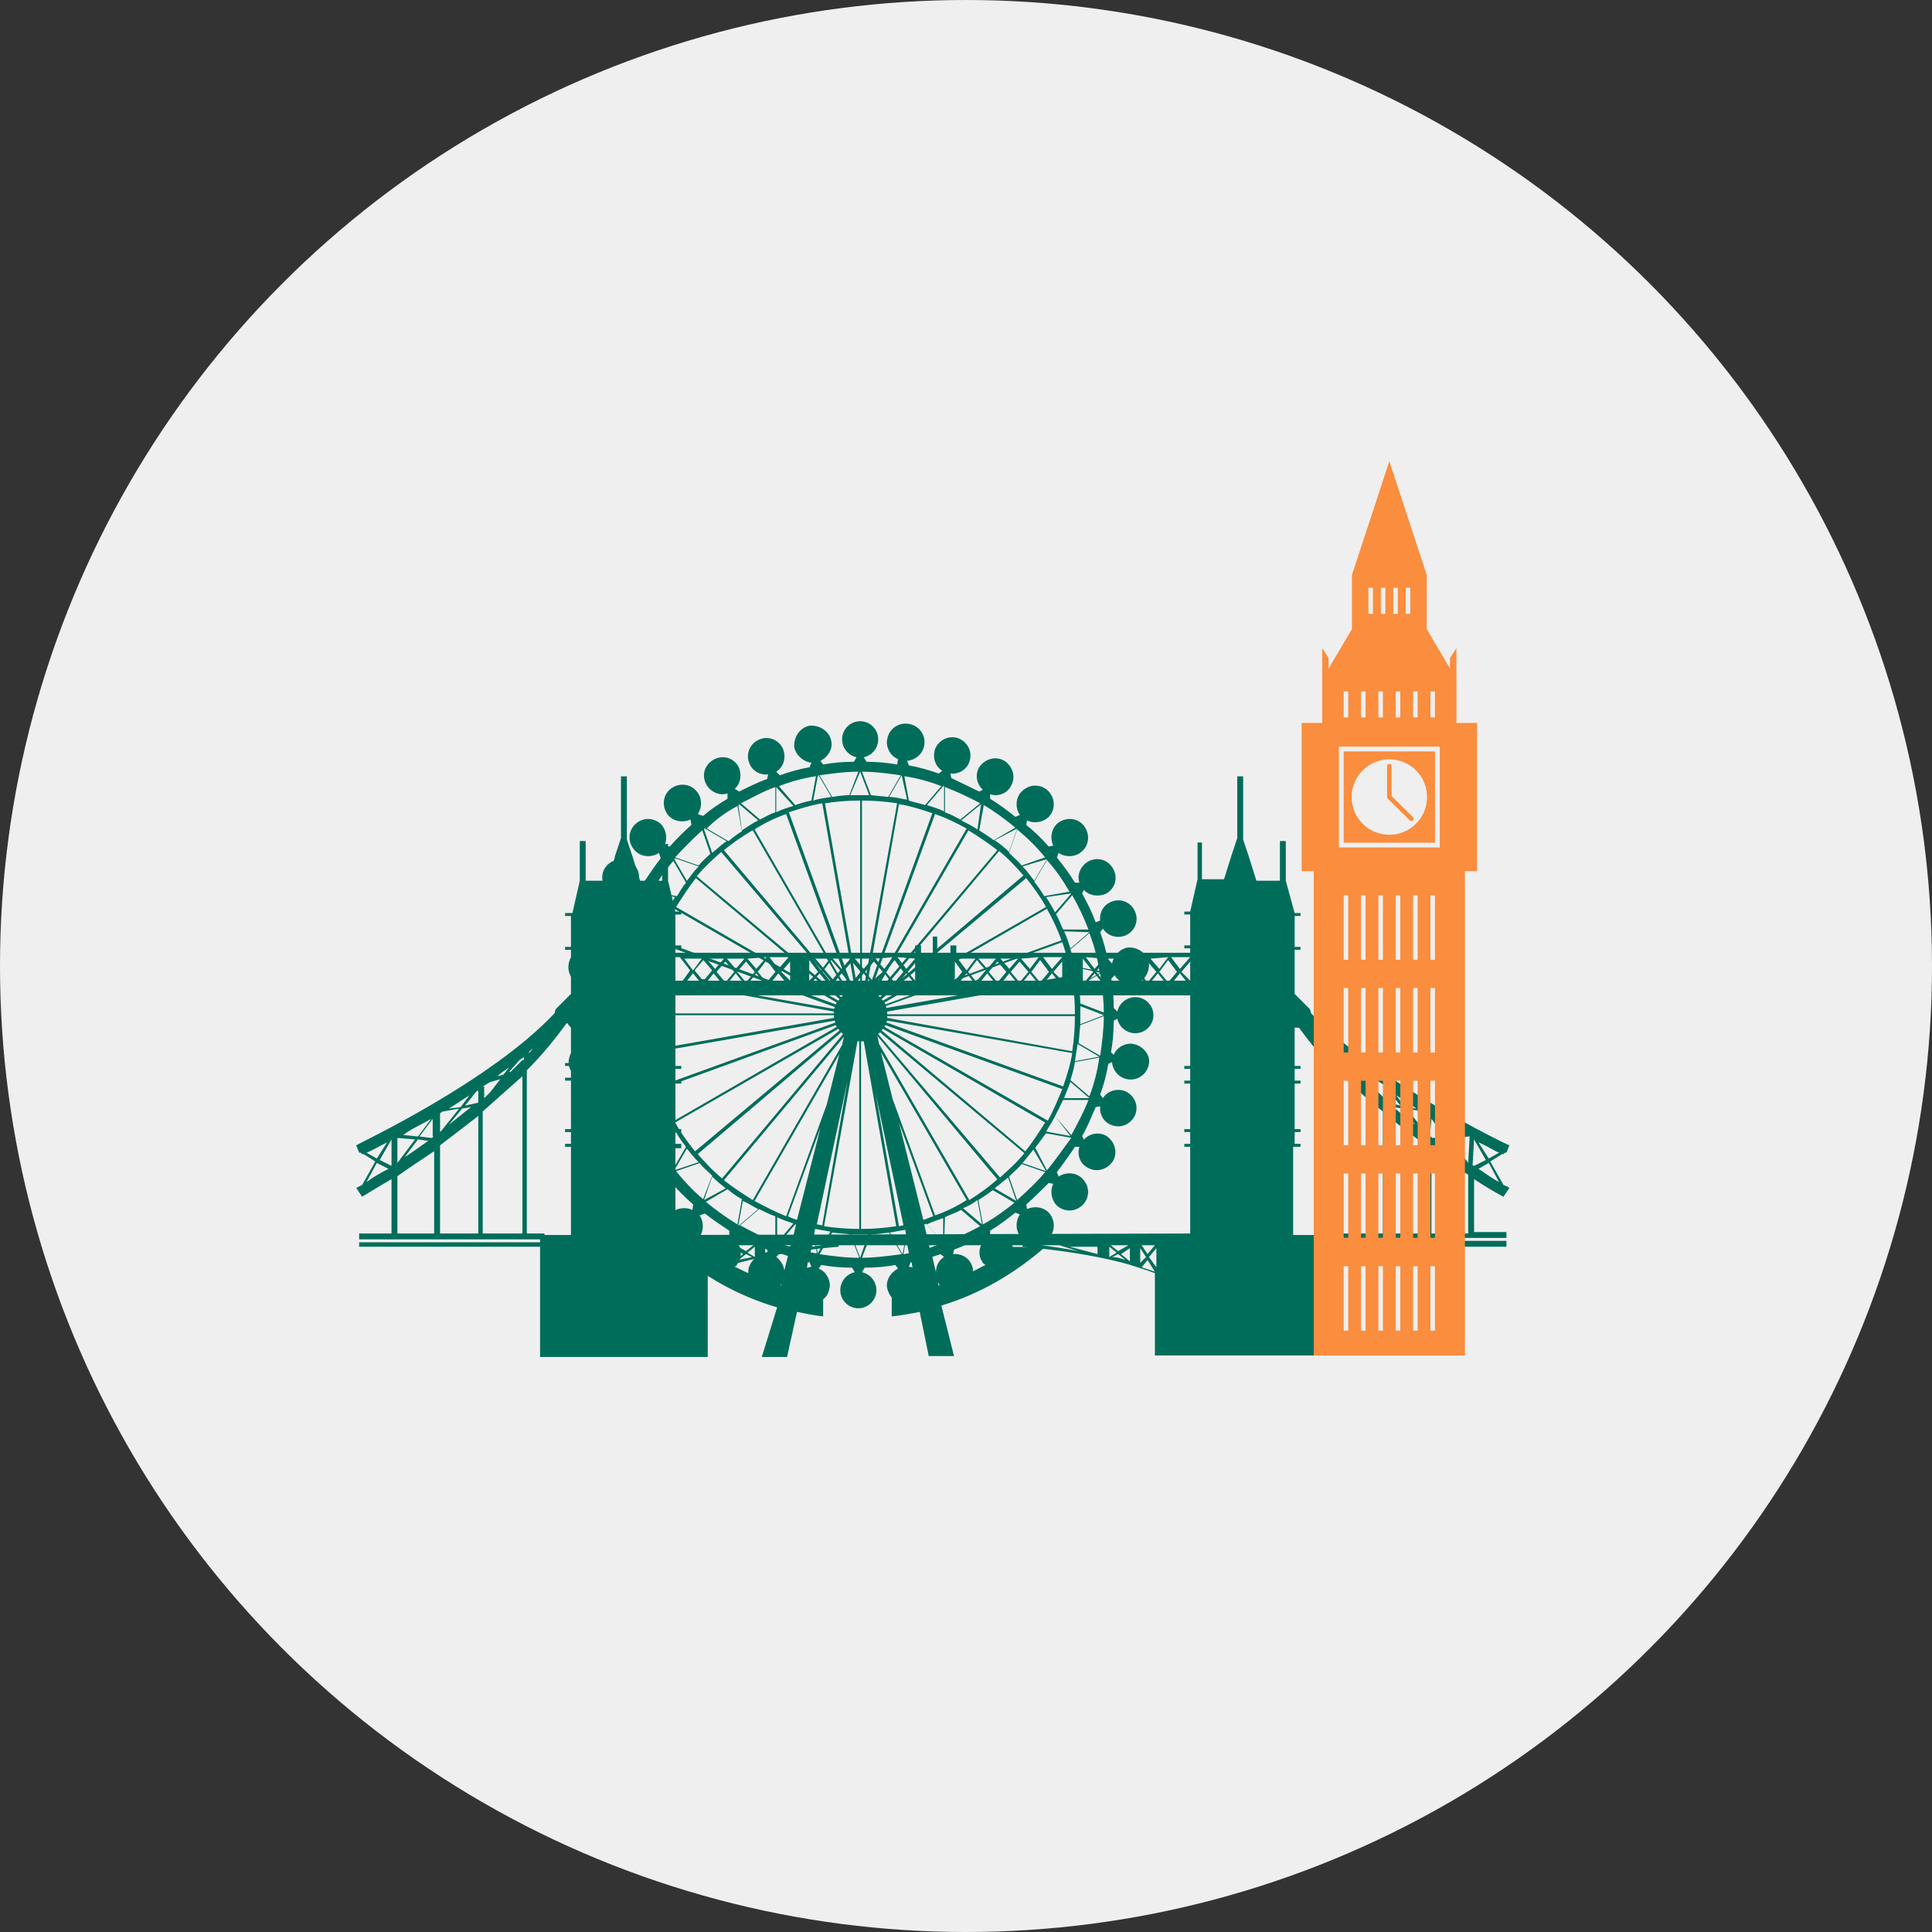 <?xml version="1.0" encoding="UTF-8" standalone="no"?>
<svg width="320px" height="320px" viewBox="0 0 320 320" version="1.1" xmlns="http://www.w3.org/2000/svg" xmlns:xlink="http://www.w3.org/1999/xlink" xmlns:sketch="http://www.bohemiancoding.com/sketch/ns">
    <rect x="0" y="0" width="320" height="320" fill="#333333" stroke="none"/>
    <!-- Generator: Sketch 3.3.3 (12072) - http://www.bohemiancoding.com/sketch -->
    <title>icon--london</title>
    <desc>Created with Sketch.</desc>
    <defs></defs>
    <g id="Page-1" stroke="none" stroke-width="1" fill="none" fill-rule="evenodd" sketch:type="MSPage">
        <g id="icon--london" sketch:type="MSLayerGroup">
            <circle id="Oval-1" fill="#EFEFEF" sketch:type="MSShapeGroup" cx="160" cy="160" r="160"></circle>
            <g id="Page-1" transform="translate(59, 76)" sketch:type="MSShapeGroup">
                <g id="london">
                    <path d="M185.153,119.297 C188.077,121.245 190.026,122.219 190.026,122.219 L191,120.758 C191,120.758 190.756,120.515 190.026,120.271 L187.833,116.376 L189.782,115.158 L190.026,115.158 L190.269,114.915 L190.513,114.915 L191,113.698 C190.756,113.698 169.074,103.229 158.111,91.786 C158.111,91.299 157.867,91.056 157.867,91.056 L155.431,88.621 L155.431,81.317 L156.406,81.317 L156.406,80.83 L155.431,80.83 L155.431,75.717 L156.406,75.717 L156.406,75.23 L155.431,75.23 L153.969,69.874 L153.969,69.631 L153.969,63.301 L152.995,63.301 L152.995,69.631 L152.995,69.874 L149.097,69.874 L147.879,65.979 L146.904,63.057 L146.904,52.588 L145.93,52.588 L145.93,62.814 L144.955,65.735 L143.737,69.631 L140.083,69.631 L140.083,63.544 L139.352,63.544 L139.352,69.631 L138.134,74.987 L137.159,74.987 L137.159,75.474 L138.134,75.474 L138.134,80.587 L137.159,80.587 L137.159,81.074 L138.134,81.074 L138.134,81.804 L99.398,81.804 L99.398,80.587 L98.423,80.587 L98.423,81.804 L96.231,81.804 L96.231,79.126 L95.5,79.126 L95.5,81.804 L93.551,81.804 L93.551,80.587 L92.577,80.587 L92.577,81.804 L52.866,81.804 L52.866,81.074 L53.841,81.074 L53.841,80.587 L52.866,80.587 L52.866,75.474 L53.841,75.474 L53.841,74.987 L52.866,74.987 L51.648,69.874 L51.648,63.788 L50.673,63.788 L50.673,69.874 L47.019,69.874 L45.801,65.979 L44.827,63.057 L44.827,52.588 L43.852,52.588 L43.852,62.814 L42.878,65.735 L41.903,69.874 L38.005,69.874 L38.005,69.631 L38.005,63.301 L37.031,63.301 L37.031,69.631 L37.031,69.874 L35.812,75.23 L34.594,75.23 L34.594,75.717 L35.569,75.717 L35.569,80.83 L34.594,80.83 L34.594,81.317 L35.569,81.317 L35.569,88.621 L33.133,91.056 C33.133,91.056 32.889,91.299 32.889,91.786 C22.17,103.229 0.244,113.454 0,113.698 L0.487,114.915 L0.731,114.915 L0.974,115.158 L1.218,115.158 L3.167,116.376 L0.974,120.271 L0,120.758 L0.974,122.219 C0.974,122.219 2.923,121.002 5.847,119.297 L5.847,128.306 L0.487,128.306 L0.487,129.279 L30.453,129.279 L30.453,129.766 L0.487,129.766 L0.487,130.497 L30.453,130.497 L30.453,148.757 L58.226,148.757 L58.226,134.879 C59.444,134.392 60.906,133.905 62.367,133.418 L62.367,133.418 C70.163,131.227 79.908,130.497 79.908,130.497 L79.908,130.253 L110.361,130.253 L110.361,130.497 C110.361,130.497 120.106,131.227 127.902,133.418 L127.902,133.418 C129.364,133.905 131.069,134.392 132.287,134.879 L132.287,148.513 L160.06,148.513 L160.06,130.497 L190.513,130.497 L190.513,129.523 L160.547,129.523 L160.547,129.036 L190.513,129.036 L190.513,128.062 L185.153,128.062 L185.153,119.297 L185.153,119.297 Z M189.295,119.784 C188.32,119.297 187.346,118.567 185.884,117.593 L187.589,116.619 L189.295,119.784 L189.295,119.784 Z M189.295,114.915 L187.589,115.889 L185.884,113.211 C187.589,113.941 188.564,114.672 189.295,114.915 L189.295,114.915 L189.295,114.915 Z M185.153,112.724 C185.153,112.967 185.153,112.967 185.153,112.724 L187.102,116.132 L185.153,117.106 C185.153,117.106 184.909,117.106 184.909,116.863 L185.153,112.724 L185.153,112.724 Z M28.504,98.359 L29.235,97.629 C28.991,98.116 28.747,98.359 28.504,98.359 L28.504,98.359 L28.504,98.359 Z M25.337,100.794 L24.362,102.011 L23.388,102.255 C23.875,101.768 24.606,101.281 25.337,100.794 L25.337,100.794 L25.337,100.794 Z M24.849,102.255 L24.362,102.742 L24.849,102.255 L24.849,102.255 Z M20.952,103.959 C21.439,103.716 21.682,103.472 22.17,103.229 L23.875,102.742 L22.17,104.933 C21.926,105.176 21.439,105.663 21.195,105.907 L21.195,103.959 L20.952,103.959 L20.952,103.959 Z M18.759,105.42 L17.297,107.368 L15.348,107.611 C16.566,106.881 17.541,106.15 18.759,105.42 L18.759,105.42 L18.759,105.42 Z M17.541,107.611 L19.003,107.368 L15.348,110.289 L17.541,107.611 L17.541,107.611 Z M13.886,108.342 C14.13,108.342 14.13,108.098 14.374,108.098 L17.054,107.611 L14.13,111.263 L13.886,111.507 L13.886,108.342 L13.886,108.342 Z M12.425,109.315 L10.232,112.237 L7.796,111.993 C9.014,111.02 10.719,110.289 12.425,109.315 L12.425,109.315 L12.425,109.315 Z M10.232,112.724 L11.938,112.967 C10.476,113.941 9.258,114.915 8.04,115.645 L10.232,112.724 L10.232,112.724 Z M6.821,112.48 C6.821,112.237 6.821,112.237 6.821,112.48 L9.745,112.724 L6.821,116.619 L6.821,112.48 L6.821,112.48 Z M1.705,114.915 C2.436,114.672 3.654,113.941 5.116,113.211 L3.411,115.889 L1.705,114.915 L1.705,114.915 Z M1.705,119.784 L3.411,116.619 L5.36,117.593 C3.898,118.324 2.68,119.054 1.705,119.784 L1.705,119.784 L1.705,119.784 Z M5.847,117.106 L5.847,117.106 L3.898,116.132 L5.847,112.724 L5.847,117.106 L5.847,117.106 Z M12.912,128.306 L6.821,128.306 L6.821,118.81 C8.527,117.593 10.719,116.132 12.912,114.672 L12.912,128.306 L12.912,128.306 Z M12.912,112.237 C12.668,112.237 12.668,112.48 12.425,112.48 L10.476,112.237 L12.668,109.315 L12.668,112.237 L12.912,112.237 L12.912,112.237 Z M20.221,128.306 L13.886,128.306 L13.886,113.698 C15.835,112.237 18.028,110.533 20.221,108.828 L20.221,128.306 L20.221,128.306 Z M20.221,106.637 C19.977,106.637 19.977,106.637 20.221,106.637 L18.028,107.124 L19.977,104.69 L20.221,104.69 L20.221,106.637 L20.221,106.637 L20.221,106.637 Z M27.529,128.306 L20.952,128.306 L20.952,108.098 C23.144,106.15 25.337,104.203 27.529,102.255 L27.529,128.306 L27.529,128.306 Z M27.529,99.577 L25.58,101.525 L25.337,101.525 L27.042,99.577 C27.286,99.333 27.529,99.333 27.773,99.09 L27.773,99.577 L27.529,99.577 L27.529,99.577 Z M35.569,100.064 L34.594,100.064 L34.594,100.551 L35.569,100.551 L35.569,102.498 L34.594,102.498 L34.594,102.985 L35.569,102.985 L35.569,111.02 L34.594,111.02 L34.594,111.507 L35.569,111.507 L35.569,113.454 L34.594,113.454 L34.594,113.941 L35.569,113.941 L35.569,128.549 L31.184,128.549 L31.184,128.306 L28.26,128.306 L28.26,101.281 C30.696,98.846 32.889,96.168 34.838,93.49 L35.569,93.49 L35.569,100.064 L35.569,100.064 Z M128.145,132.931 L126.684,131.714 L128.145,130.74 L128.145,132.931 L128.145,132.931 Z M130.094,130.253 L132.287,130.253 L131.069,131.714 L130.094,130.253 L130.094,130.253 Z M130.825,132.201 L129.851,133.175 L129.851,130.74 L130.825,132.201 L130.825,132.201 Z M126.196,131.227 L124.978,130.253 L127.902,130.253 L126.196,131.227 L126.196,131.227 Z M124.735,130.497 L125.953,131.471 L124.735,132.201 L124.735,130.497 L124.735,130.497 Z M122.786,131.714 L118.157,130.497 L122.786,130.497 L122.786,131.714 L122.786,131.714 Z M126.196,131.714 L127.415,132.688 C126.684,132.444 125.953,132.201 125.222,132.201 L126.196,131.714 L126.196,131.714 Z M131.069,132.688 L132.287,134.636 L130.094,133.905 L131.069,132.688 L131.069,132.688 Z M131.312,132.201 L132.531,130.74 L132.531,133.905 L131.312,132.201 L131.312,132.201 Z M52.866,128.549 L52.866,114.185 L53.841,114.185 L53.841,113.454 L52.866,113.454 L52.866,111.507 L53.841,111.507 L53.841,111.02 L52.866,111.02 L52.866,103.472 L53.841,103.472 L53.841,102.985 L52.866,102.985 L52.866,101.038 L53.841,101.038 L53.841,100.551 L52.866,100.551 L52.866,88.864 L138.134,88.864 L138.134,100.551 L137.159,100.551 L137.159,101.038 L138.134,101.038 L138.134,102.985 L137.159,102.985 L137.159,103.472 L138.134,103.472 L138.134,111.02 L137.159,111.02 L137.159,111.507 L138.134,111.507 L138.134,113.454 L137.159,113.454 L137.159,113.941 L138.134,113.941 L138.134,128.306 L52.866,128.549 L52.866,128.549 Z M58.469,131.227 L59.444,132.201 L58.469,133.418 L58.469,131.227 L58.469,131.227 Z M58.469,130.497 L58.469,130.497 L60.662,130.253 L59.688,131.714 L58.469,130.497 L58.469,130.497 Z M66.022,132.201 L64.804,131.471 L66.022,130.497 L66.022,132.201 L66.022,132.201 Z M64.56,131.227 L62.855,130.253 L65.778,130.253 L64.56,131.227 L64.56,131.227 Z M62.611,130.74 L64.073,131.714 L62.611,132.931 L62.611,130.74 L62.611,130.74 Z M60.662,130.74 L60.662,133.175 L59.688,132.201 L60.662,130.74 L60.662,130.74 Z M64.56,131.714 L65.534,132.201 C64.804,132.444 64.073,132.444 63.342,132.688 L64.56,131.714 L64.56,131.714 Z M67.727,130.253 L72.356,130.253 L67.727,131.471 L67.727,130.253 L67.727,130.253 Z M60.906,86.43 L59.688,84.969 L61.149,83.265 L62.611,84.969 L61.393,86.43 L60.906,86.43 L60.906,86.43 Z M60.175,86.43 L58.226,86.43 L59.2,85.212 L60.175,86.43 L60.175,86.43 Z M62.855,85.212 L63.829,86.43 L61.88,86.43 L62.855,85.212 L62.855,85.212 Z M64.316,86.43 L63.098,84.969 L64.56,83.265 L66.022,84.969 L64.804,86.43 L64.316,86.43 L64.316,86.43 Z M66.265,85.212 L67.24,86.43 L65.291,86.43 L66.265,85.212 L66.265,85.212 Z M67.727,86.43 L66.509,84.969 L67.971,83.021 L69.432,84.969 L68.214,86.43 L67.727,86.43 L67.727,86.43 Z M69.92,85.212 L70.894,86.43 L68.945,86.43 L69.92,85.212 L69.92,85.212 Z M75.036,86.43 L75.036,83.021 L76.497,84.969 L75.036,86.43 L75.036,86.43 Z M71.869,86.43 L71.869,86.43 L70.407,84.969 L71.869,83.265 L71.869,86.43 L71.869,86.43 Z M76.741,85.212 L77.716,86.43 L75.767,86.43 L76.741,85.212 L76.741,85.212 Z M78.446,86.43 L77.228,84.969 L78.69,83.021 L80.152,84.725 L78.934,86.186 L78.446,86.43 L78.446,86.43 Z M80.395,85.212 L81.37,86.43 L79.421,86.43 L80.395,85.212 L80.395,85.212 Z M81.857,86.43 L80.639,84.969 L82.101,83.265 L83.562,84.969 L82.344,86.43 L81.857,86.43 L81.857,86.43 Z M84.05,85.212 L85.024,86.43 L83.075,86.43 L84.05,85.212 L84.05,85.212 Z M85.511,86.43 L84.293,84.969 L85.755,83.265 L87.217,84.969 L85.511,86.43 L85.511,86.43 Z M87.46,85.212 L88.435,86.43 L86.486,86.43 L87.46,85.212 L87.46,85.212 Z M88.922,86.43 L87.704,84.969 L89.166,83.021 L90.628,84.969 L89.409,86.43 L88.922,86.43 L88.922,86.43 Z M91.115,85.212 L92.089,86.43 L90.14,86.43 L91.115,85.212 L91.115,85.212 Z M99.154,85.943 L99.154,85.943 L99.154,83.265 L100.372,84.969 L99.154,86.43 L98.911,86.43 L99.154,85.943 L99.154,85.943 Z M92.577,85.943 L92.577,86.43 L91.358,84.969 L92.577,83.508 L92.577,85.943 L92.577,85.943 Z M101.103,85.212 L102.078,86.43 L100.129,86.43 L101.103,85.212 L101.103,85.212 Z M102.565,86.43 L101.347,84.969 L102.809,83.021 L104.27,84.725 L103.052,86.186 L102.565,86.43 L102.565,86.43 Z M104.514,85.212 L105.489,86.43 L103.54,86.43 L104.514,85.212 L104.514,85.212 Z M105.976,86.43 L104.758,84.969 L106.219,83.265 L107.681,84.969 L106.463,86.43 L105.976,86.43 L105.976,86.43 Z M108.168,85.212 L109.143,86.43 L107.194,86.43 L108.168,85.212 L108.168,85.212 Z M109.63,86.43 L108.412,84.969 L109.874,83.265 L111.335,84.969 L110.117,86.43 L109.63,86.43 L109.63,86.43 Z M111.579,85.212 L112.554,86.43 L110.605,86.43 L111.579,85.212 L111.579,85.212 Z M113.041,86.43 L111.823,84.969 L113.284,83.021 L114.746,84.969 L113.528,86.43 L113.041,86.43 L113.041,86.43 Z M115.233,85.212 L116.208,86.43 L114.259,86.43 L115.233,85.212 L115.233,85.212 Z M116.939,86.43 L116.939,86.43 L115.477,84.969 L116.939,83.265 L116.939,86.43 L116.939,86.43 Z M120.349,82.778 L122.055,84.969 L120.837,86.43 L120.349,86.43 L120.349,82.778 L120.349,82.778 Z M122.298,85.212 L123.273,86.43 L121.324,86.43 L122.298,85.212 L122.298,85.212 Z M123.76,86.43 L122.542,84.969 L124.004,83.021 L125.466,84.725 L124.247,86.186 L123.76,86.43 L123.76,86.43 Z M125.953,85.212 L126.927,86.43 L124.735,86.43 L125.953,85.212 L125.953,85.212 Z M127.415,86.43 L126.196,84.969 L127.658,83.265 L129.12,84.969 L127.902,86.43 L127.415,86.43 L127.415,86.43 Z M129.364,85.212 L130.338,86.43 L128.389,86.43 L129.364,85.212 L129.364,85.212 Z M130.825,86.43 L129.607,84.969 L131.069,83.265 L132.531,84.969 L131.312,86.43 L130.825,86.43 L130.825,86.43 Z M132.774,85.212 L133.749,86.43 L131.8,86.43 L132.774,85.212 L132.774,85.212 Z M134.236,86.43 L133.018,84.969 L134.48,83.021 L135.941,84.969 L134.723,86.43 L134.236,86.43 L134.236,86.43 Z M136.429,85.212 L137.403,86.43 L135.454,86.43 L136.429,85.212 L136.429,85.212 Z M138.134,86.43 L138.134,86.43 L136.672,84.969 L138.134,83.265 L138.134,86.43 L138.134,86.43 Z M136.429,84.482 L134.967,82.534 L138.134,82.534 L136.429,84.482 L136.429,84.482 Z M134.48,82.534 L133.018,84.482 L131.556,82.778 L134.48,82.534 L134.48,82.534 Z M130.825,82.778 L129.364,84.482 L127.902,82.778 L130.825,82.778 L130.825,82.778 Z M127.415,82.778 L125.953,84.482 L124.491,82.778 L127.415,82.778 L127.415,82.778 Z M123.76,82.778 L122.298,84.482 L120.837,82.534 L123.76,82.778 L123.76,82.778 Z M115.233,84.482 L113.772,82.534 L116.939,82.534 L115.233,84.482 L115.233,84.482 Z M113.041,82.534 L111.579,84.482 L110.117,82.778 L113.041,82.534 L113.041,82.534 Z M109.63,82.778 L108.168,84.482 L106.707,82.778 L109.63,82.778 L109.63,82.778 Z M105.976,82.778 L104.514,84.482 L103.052,82.778 L105.976,82.778 L105.976,82.778 Z M102.565,82.778 L101.103,84.725 L99.642,82.778 L102.565,82.778 L102.565,82.778 Z M92.577,82.778 L91.115,84.482 L89.653,82.534 L92.577,82.778 L92.577,82.778 Z M88.922,82.534 L87.46,84.482 L85.999,82.778 L88.922,82.534 L88.922,82.534 Z M85.511,82.778 L84.05,84.482 L82.588,82.778 L85.511,82.778 L85.511,82.778 Z M81.857,82.778 L80.395,84.482 L78.934,82.778 L81.857,82.778 L81.857,82.778 Z M78.446,82.778 L76.985,84.725 L75.523,82.778 L78.446,82.778 L78.446,82.778 Z M69.92,84.482 L68.458,82.534 L71.625,82.534 L69.92,84.482 L69.92,84.482 Z M67.971,82.534 L66.265,84.482 L64.804,82.778 L67.971,82.534 L67.971,82.534 Z M64.316,82.778 L62.855,84.482 L61.393,82.778 L64.316,82.778 L64.316,82.778 Z M60.906,82.778 L59.444,84.482 L57.982,82.778 L60.906,82.778 L60.906,82.778 Z M57.251,82.778 L55.79,84.725 L54.328,82.778 L57.251,82.778 L57.251,82.778 Z M57.495,83.021 L58.957,84.725 L57.739,86.186 L57.251,86.186 L56.033,84.725 L57.495,83.021 L57.495,83.021 Z M56.764,86.43 L54.815,86.43 L55.79,85.212 L56.764,86.43 L56.764,86.43 Z M53.597,82.534 L55.302,84.725 L54.084,86.43 L52.866,86.43 L52.866,82.534 L53.597,82.534 L53.597,82.534 Z M58.469,134.392 L59.688,132.688 L60.662,133.662 C59.688,133.905 58.957,134.149 58.469,134.392 L58.469,134.392 L58.469,134.392 Z M71.138,131.227 L74.305,130.253 L77.228,130.253 C75.523,130.497 73.33,130.74 71.138,131.227 L71.138,131.227 L71.138,131.227 Z M116.452,130.253 L119.619,131.227 C117.182,130.74 115.233,130.497 113.528,130.253 L116.452,130.253 L116.452,130.253 Z M183.448,111.993 L181.011,112.237 L178.819,109.315 C180.281,110.289 181.986,111.02 183.448,111.993 L183.448,111.993 L183.448,111.993 Z M182.96,115.645 C181.742,114.915 180.524,113.941 179.062,112.967 L180.768,112.724 L182.96,115.645 L182.96,115.645 Z M178.088,109.315 L180.281,112.237 L178.332,112.48 C178.088,112.48 178.088,112.237 177.844,112.237 L178.088,109.315 L178.088,109.315 Z M175.652,107.611 L173.703,107.368 L172.241,105.42 C173.459,106.15 174.434,106.881 175.652,107.611 L175.652,107.611 L175.652,107.611 Z M175.408,110.289 L171.754,107.368 L173.216,107.611 L175.408,110.289 L175.408,110.289 Z M170.779,104.446 L170.779,104.446 L172.972,107.124 L171.023,106.637 L170.779,106.394 L170.779,104.446 L170.779,104.446 Z M167.612,102.255 L166.638,102.011 L165.663,100.794 C166.394,101.281 167.125,101.768 167.612,102.255 L167.612,102.255 L167.612,102.255 Z M166.638,102.742 L166.151,102.255 L166.394,102.255 L166.638,102.742 L166.638,102.742 Z M163.471,99.09 C163.714,99.333 163.958,99.333 164.202,99.577 L165.907,101.525 L165.663,101.525 L163.714,99.577 L163.471,99.09 L163.471,99.09 Z M162.496,128.306 L159.573,128.306 L159.573,128.549 L155.188,128.549 L155.188,113.941 L156.406,113.941 L156.406,113.454 L155.431,113.454 L155.431,111.507 L156.406,111.507 L156.406,111.02 L155.431,111.02 L155.431,103.472 L156.406,103.472 L156.406,102.985 L155.431,102.985 L155.431,101.038 L156.406,101.038 L156.406,100.551 L155.431,100.551 L155.431,94.221 L156.162,94.221 C158.111,96.899 160.304,99.577 162.74,102.011 L162.496,128.306 L162.496,128.306 Z M162.496,98.603 C162.253,98.359 162.009,98.116 161.765,97.629 C162.009,98.116 162.253,98.116 162.496,98.603 L162.496,98.603 L162.496,98.603 Z M170.048,128.306 L163.471,128.306 L163.471,102.255 C165.663,104.446 167.856,106.394 170.048,108.098 L170.048,128.306 L170.048,128.306 Z M170.048,105.663 C169.805,105.42 169.318,104.933 169.074,104.69 L167.369,102.498 L169.074,102.985 C169.561,103.229 169.805,103.472 170.292,103.716 L170.048,105.663 L170.048,105.663 Z M177.114,128.306 L170.779,128.306 L170.779,108.828 C172.972,110.533 175.165,112.237 177.114,113.698 L177.114,128.306 L177.114,128.306 Z M177.114,111.507 L177.114,111.507 L173.946,107.611 L176.626,108.098 C176.87,108.098 176.87,108.342 177.114,108.342 L177.114,111.507 L177.114,111.507 L177.114,111.507 Z M184.179,128.306 L178.088,128.306 L178.088,114.428 C180.281,116.132 182.473,117.593 184.179,118.567 L184.179,128.306 L184.179,128.306 Z M184.179,116.619 C184.179,116.619 184.179,116.376 184.179,116.619 L181.255,112.724 L184.179,112.237 L184.422,112.237 L184.179,116.619 L184.179,116.619 Z" id="Shape" fill="#006D5B"></path>
                    <path d="M128.755,96.927 C127.41,96.628 125.915,97.525 125.467,98.719 L125.019,98.271 C125.318,96.628 125.467,94.836 125.467,93.044 L126.065,92.745 C126.364,94.089 127.56,95.135 129.054,95.135 C130.698,95.135 132.043,93.79 132.043,92.147 C132.043,90.504 130.698,89.16 129.054,89.16 C127.56,89.16 126.364,90.206 126.065,91.55 L125.467,90.952 C125.467,89.16 125.318,87.517 125.019,85.725 L125.467,85.277 C126.065,86.472 127.41,87.368 128.755,87.069 C130.399,86.77 131.446,85.127 131.296,83.484 C130.997,81.841 129.353,80.796 127.709,80.945 C126.364,81.244 125.318,82.439 125.168,83.783 L124.57,83.484 C124.271,81.692 123.823,80.049 123.225,78.406 L123.674,77.808 C124.421,79.003 125.915,79.451 127.261,79.003 C128.905,78.406 129.652,76.614 129.054,75.12 C128.456,73.477 126.663,72.73 125.168,73.327 C123.823,73.776 123.076,75.12 123.225,76.464 L122.478,76.763 C121.88,75.12 121.133,73.626 120.236,71.983 L120.535,71.386 C121.432,72.431 123.076,72.581 124.271,71.983 C125.766,71.087 126.214,69.295 125.318,67.801 C124.421,66.307 122.627,65.859 121.133,66.755 C119.937,67.502 119.339,68.996 119.788,70.191 L119.04,70.191 C118.143,68.697 117.097,67.353 116.051,66.009 L116.35,65.262 C117.396,66.009 119.04,66.009 120.086,65.112 C121.432,64.067 121.581,62.125 120.535,60.781 C119.489,59.437 117.546,59.287 116.2,60.333 C115.154,61.229 114.855,62.723 115.453,64.067 L114.706,64.216 C113.51,62.872 112.314,61.677 110.969,60.632 L111.119,59.885 C112.314,60.482 113.959,60.183 114.855,59.138 C115.902,57.794 115.752,56.001 114.407,54.806 C113.062,53.761 111.268,53.91 110.073,55.254 C109.176,56.3 109.176,57.943 109.923,58.989 L109.176,59.287 C107.831,58.242 106.485,57.196 104.991,56.3 L104.991,55.553 C106.336,56.001 107.831,55.404 108.428,54.209 C109.325,52.715 108.727,50.923 107.382,50.027 C105.888,49.13 104.094,49.728 103.197,51.072 C102.45,52.267 102.749,53.91 103.795,54.806 L103.197,55.105 C101.703,54.358 100.059,53.611 98.564,52.865 L98.415,52.118 C99.76,52.267 101.105,51.52 101.553,50.176 C102.151,48.533 101.254,46.89 99.76,46.293 C98.116,45.695 96.472,46.591 95.874,48.085 C95.425,49.429 95.874,50.923 97.069,51.67 L96.472,52.118 C94.827,51.52 93.183,51.072 91.539,50.773 L91.24,50.027 C92.585,49.877 93.781,48.981 94.08,47.487 C94.379,45.844 93.333,44.201 91.539,43.903 C89.895,43.604 88.251,44.65 87.952,46.442 C87.653,47.786 88.55,49.28 89.746,49.728 L89.596,50.624 C87.952,50.325 86.159,50.176 84.515,50.176 L84.066,49.429 C85.411,49.13 86.458,47.936 86.458,46.442 C86.458,44.799 85.112,43.455 83.468,43.455 C81.824,43.455 80.479,44.799 80.479,46.442 C80.479,47.936 81.525,49.13 82.87,49.429 L82.422,50.176 C80.629,50.176 78.984,50.325 77.34,50.624 L76.892,50.027 C78.088,49.429 78.984,48.085 78.686,46.741 C78.387,45.098 76.743,44.052 75.098,44.201 C73.454,44.5 72.408,46.143 72.558,47.786 C72.857,49.13 74.052,50.176 75.397,50.325 L75.098,51.072 C73.454,51.371 71.81,51.819 70.166,52.416 L69.568,51.819 C70.764,51.072 71.212,49.579 70.764,48.234 C70.166,46.591 68.373,45.844 66.878,46.442 C65.234,47.039 64.487,48.832 65.085,50.325 C65.533,51.67 66.878,52.416 68.223,52.267 L68.074,53.014 C66.43,53.611 64.935,54.358 63.44,55.105 L62.693,54.657 C63.739,53.761 63.889,52.118 63.291,50.923 C62.394,49.429 60.601,48.981 59.106,49.877 C57.611,50.773 57.163,52.566 58.06,54.059 C58.807,55.254 60.302,55.852 61.497,55.404 L61.497,56.3 C60.003,57.196 58.658,58.092 57.462,59.138 L56.565,58.839 C57.313,57.794 57.313,56.151 56.416,55.105 C55.37,53.761 53.427,53.611 52.081,54.657 C50.736,55.702 50.587,57.644 51.633,58.989 C52.53,60.034 54.024,60.333 55.37,59.735 L55.519,60.632 C54.323,61.677 53.128,62.872 51.932,64.216 L51.035,64.067 C51.633,62.872 51.334,61.229 50.288,60.333 C48.943,59.287 47.149,59.437 45.953,60.781 C44.907,62.125 45.057,63.918 46.402,65.112 C47.448,66.009 49.092,66.009 50.138,65.262 L50.437,66.158 C49.391,67.502 48.494,68.847 47.598,70.191 L46.701,70.191 C47.149,68.847 46.551,67.353 45.356,66.755 C43.861,65.859 42.067,66.457 41.171,67.801 C40.274,69.295 40.872,71.087 42.217,71.983 C43.413,72.73 45.057,72.431 45.953,71.386 L46.402,72.133 C45.655,73.626 44.907,75.12 44.309,76.614 L43.413,76.763 C43.562,75.419 42.815,74.074 41.47,73.626 C39.826,73.029 38.181,73.925 37.584,75.419 C36.986,77.062 37.883,78.705 39.377,79.302 C40.722,79.75 42.217,79.302 42.964,78.107 L43.562,78.854 C42.964,80.497 42.665,81.991 42.217,83.634 L41.32,83.932 C41.171,82.588 40.274,81.393 38.779,81.094 C37.135,80.796 35.491,81.841 35.192,83.634 C34.893,85.277 35.94,86.92 37.733,87.218 C39.078,87.517 40.573,86.621 41.021,85.426 L41.769,86.023 C41.47,87.666 41.32,89.309 41.32,90.952 L40.573,91.401 C40.274,90.056 39.078,89.011 37.584,89.011 C35.94,89.011 34.594,90.355 34.594,91.998 C34.594,93.641 35.94,94.985 37.584,94.985 C39.078,94.985 40.274,93.94 40.573,92.596 L41.32,93.044 C41.32,94.687 41.47,96.33 41.769,97.973 L41.021,98.57 C40.423,97.375 39.078,96.479 37.733,96.778 C36.089,97.076 35.043,98.719 35.192,100.362 C35.491,102.005 37.135,103.051 38.779,102.902 C40.124,102.603 41.171,101.408 41.32,100.064 L42.217,100.362 C42.516,102.005 42.964,103.648 43.562,105.142 L43.263,105.889 C42.516,104.694 41.021,104.246 39.676,104.694 C38.032,105.291 37.285,107.084 37.883,108.577 C38.48,110.221 40.274,110.967 41.769,110.37 C43.114,109.922 43.861,108.577 43.712,107.233 L44.608,107.383 C45.206,108.876 45.953,110.519 46.701,111.864 L46.252,112.76 C45.356,111.714 43.712,111.565 42.516,112.162 C41.021,113.058 40.573,114.851 41.47,116.344 C42.366,117.838 44.16,118.286 45.655,117.39 C46.85,116.643 47.448,115.15 47,113.955 L47.896,113.955 C48.793,115.448 49.69,116.793 50.736,117.987 L50.437,118.884 C49.391,118.137 47.747,118.137 46.701,119.033 C45.356,120.079 45.206,122.02 46.252,123.365 C47.299,124.709 49.242,124.858 50.587,123.813 C51.633,122.916 51.932,121.423 51.334,120.079 L52.231,119.929 C53.277,121.124 54.473,122.319 55.818,123.514 L55.668,124.41 C54.473,123.813 52.829,124.111 51.932,125.157 C50.886,126.501 51.035,128.294 52.38,129.489 C53.725,130.534 55.519,130.385 56.715,129.04 C57.611,127.995 57.611,126.352 56.864,125.306 L57.761,125.008 C59.106,126.053 60.451,126.949 61.796,127.846 L61.796,128.742 C60.451,128.294 58.957,128.891 58.359,130.086 C58.209,130.385 58.209,130.534 58.06,130.833 C58.06,130.833 58.06,130.833 57.91,130.833 L52.38,130.833 C57.313,135.314 63.142,138.6 69.718,140.541 L67.177,148.757 L71.362,148.757 L73.006,141.288 C74.501,141.587 75.846,141.886 77.34,142.035 L77.34,139.197 C77.938,138.749 78.237,138.152 78.387,137.405 C78.686,136.061 77.789,134.567 76.593,134.119 L77.041,133.521 C78.686,133.82 80.479,133.969 82.123,133.969 L82.572,134.716 C81.226,135.015 80.18,136.21 80.18,137.704 C80.18,139.347 81.525,140.691 83.169,140.691 C84.813,140.691 86.159,139.347 86.159,137.704 C86.159,136.21 85.112,135.015 83.767,134.716 L84.216,133.969 C86.009,133.969 87.653,133.82 89.297,133.521 L89.746,134.119 C88.55,134.716 87.653,136.061 87.952,137.405 C88.102,138.002 88.401,138.6 88.699,138.898 L88.699,142.035 C90.194,141.886 91.838,141.587 93.333,141.288 L94.827,148.607 L99.012,148.607 L96.92,140.243 C103.347,138.301 109.176,134.866 114.108,130.534 L108.727,130.534 C108.727,130.235 108.578,130.086 108.428,129.937 C107.681,128.742 106.187,128.144 104.991,128.592 L104.991,127.846 C106.485,126.949 107.831,125.904 109.176,124.858 L109.923,125.157 C109.176,126.203 109.176,127.846 110.073,128.891 C111.119,130.235 113.062,130.385 114.407,129.339 C115.752,128.294 115.902,126.352 114.855,125.008 C113.959,123.962 112.464,123.663 111.119,124.261 L110.969,123.514 C112.314,122.319 113.51,121.124 114.706,119.929 L115.453,120.079 C114.855,121.273 115.154,122.916 116.2,123.813 C117.546,124.858 119.339,124.709 120.535,123.365 C121.581,122.02 121.432,120.228 120.086,119.033 C119.04,118.137 117.396,118.137 116.35,118.884 L116.051,118.137 C117.097,116.793 118.143,115.299 119.04,113.955 L119.788,113.955 C119.339,115.299 119.937,116.793 121.133,117.39 C122.627,118.286 124.421,117.689 125.318,116.344 C126.214,114.851 125.617,113.058 124.271,112.162 C123.076,111.415 121.432,111.714 120.535,112.76 L120.236,112.162 C121.133,110.669 121.731,109.026 122.478,107.383 L123.225,107.233 C123.076,108.577 123.823,109.922 125.168,110.37 C126.812,110.967 128.456,110.071 129.054,108.577 C129.652,106.934 128.755,105.291 127.261,104.694 C125.915,104.246 124.421,104.694 123.674,105.889 L123.225,105.291 C123.823,103.648 124.271,102.005 124.57,100.213 L125.168,99.914 C125.318,101.259 126.214,102.454 127.709,102.752 C129.353,103.051 130.997,102.005 131.296,100.213 C131.595,98.869 130.399,97.226 128.755,96.927 L128.755,96.927 L128.755,96.927 Z M123.225,85.277 C123.524,87.368 123.823,89.459 123.823,91.699 L119.937,90.206 C119.937,89.16 119.788,88.264 119.638,87.368 L123.225,85.277 L123.225,85.277 Z M123.225,85.127 L119.638,87.218 C119.489,86.173 119.339,85.277 119.19,84.231 L123.225,85.127 C123.225,84.978 123.225,85.127 123.225,85.127 L123.225,85.127 L123.225,85.127 Z M101.553,122.767 L86.607,96.927 L86.308,95.583 L106.187,119.332 C104.692,120.676 103.197,121.722 101.553,122.767 L101.553,122.767 L101.553,122.767 Z M102.898,122.767 L103.646,126.8 L100.507,124.111 C101.254,123.813 102.151,123.365 102.898,122.767 L102.898,122.767 L102.898,122.767 Z M84.066,87.666 L83.767,87.666 L83.767,56.599 C85.71,56.599 87.653,56.748 89.596,57.047 L84.066,87.666 L84.066,87.666 Z M89.895,57.196 C91.838,57.495 93.632,58.092 95.425,58.69 L84.813,87.965 C84.664,87.965 84.664,87.816 84.515,87.816 L89.895,57.196 L89.895,57.196 Z M84.066,96.479 L89.447,127.099 C87.504,127.397 85.71,127.547 83.618,127.547 L83.618,96.479 L84.066,96.479 L84.066,96.479 Z M87.653,90.355 C87.653,90.206 87.504,90.206 87.504,90.056 L114.407,74.522 C115.304,76.165 116.2,77.958 116.798,79.75 L87.653,90.355 L87.653,90.355 Z M116.948,80.049 C117.546,81.841 118.143,83.783 118.442,85.575 L87.803,90.952 C87.803,90.803 87.803,90.654 87.653,90.654 L116.948,80.049 L116.948,80.049 Z M87.205,89.758 C87.205,89.608 87.055,89.608 87.055,89.459 L110.969,69.444 C112.165,70.938 113.361,72.581 114.257,74.224 L87.205,89.758 L87.205,89.758 Z M86.756,89.16 C86.607,89.011 86.607,89.011 86.458,88.861 L106.485,64.963 C107.98,66.158 109.325,67.652 110.521,68.996 L86.756,89.16 L86.756,89.16 Z M86.159,88.563 C86.009,88.563 86.009,88.413 85.86,88.413 L101.404,61.528 C103.048,62.573 104.692,63.619 106.187,64.814 L86.159,88.563 L86.159,88.563 Z M86.009,104.993 L90.642,126.949 C90.344,126.949 90.194,127.099 89.895,127.099 L86.009,104.993 L86.009,104.993 Z M86.458,95.284 C86.607,95.135 86.607,95.135 86.756,94.985 L110.67,115 C109.475,116.494 107.98,117.838 106.635,119.033 L86.458,95.284 L86.458,95.284 Z M87.055,94.687 C87.055,94.537 87.205,94.537 87.205,94.388 L114.108,109.922 C113.062,111.565 112.016,113.208 110.82,114.701 L87.055,94.687 L87.055,94.687 Z M87.504,94.089 C87.504,93.94 87.653,93.94 87.653,93.79 L116.948,104.395 C116.2,106.188 115.453,107.98 114.556,109.623 L87.504,94.089 L87.504,94.089 Z M87.803,93.342 C87.803,93.193 87.952,93.193 87.952,93.044 L118.592,98.421 C118.293,100.362 117.695,102.155 117.097,103.947 L87.803,93.342 L87.803,93.342 Z M87.952,92.596 L87.952,92.297 L119.04,92.297 C119.04,94.239 118.891,96.18 118.592,98.122 L87.952,92.596 L87.952,92.596 Z M87.952,91.849 L87.952,91.55 L118.592,86.173 C118.891,88.115 119.04,89.907 119.04,91.998 L87.952,91.998 L87.952,91.849 L87.952,91.849 Z M123.076,84.829 L119.04,84.082 C118.891,83.186 118.592,82.14 118.293,81.244 L121.432,78.555 C122.179,80.497 122.777,82.588 123.076,84.829 L123.076,84.829 L123.076,84.829 Z M121.432,78.406 L118.293,81.094 C117.994,80.198 117.695,79.153 117.247,78.257 L121.432,78.406 C121.282,78.257 121.432,78.257 121.432,78.406 L121.432,78.406 L121.432,78.406 Z M121.282,77.958 L117.097,77.958 C116.649,77.062 116.35,76.165 115.902,75.419 L118.592,72.282 C119.638,74.074 120.535,76.016 121.282,77.958 L121.282,77.958 L121.282,77.958 Z M118.442,71.983 L115.752,75.12 C115.304,74.224 114.706,73.327 114.257,72.581 L118.442,71.983 C118.293,71.983 118.293,71.983 118.442,71.983 L118.442,71.983 L118.442,71.983 Z M118.143,71.684 L113.959,72.431 C113.51,71.684 112.912,70.788 112.314,70.041 L114.407,66.457 C115.902,68.1 117.097,69.892 118.143,71.684 L118.143,71.684 L118.143,71.684 Z M114.407,66.307 L112.314,69.892 C111.717,69.145 111.119,68.249 110.371,67.502 L114.407,66.307 C114.257,66.158 114.257,66.158 114.407,66.307 L114.407,66.307 L114.407,66.307 Z M114.108,66.009 L110.222,67.353 C109.624,66.606 108.877,66.009 108.13,65.262 L109.475,61.378 C111.268,62.872 112.763,64.366 114.108,66.009 L114.108,66.009 L114.108,66.009 Z M109.475,61.229 L108.13,65.112 C107.382,64.366 106.635,63.768 105.738,63.171 L109.475,61.229 C109.325,61.229 109.325,61.229 109.475,61.229 L109.475,61.229 L109.475,61.229 Z M109.176,61.08 L105.589,63.171 C104.841,62.573 104.094,62.125 103.197,61.528 L103.945,57.345 C105.738,58.391 107.532,59.735 109.176,61.08 L109.176,61.08 L109.176,61.08 Z M103.496,57.196 L103.496,57.196 L102.898,61.378 C102.002,60.781 101.105,60.333 100.208,59.885 L103.496,57.196 L103.496,57.196 Z M103.347,57.047 L100.059,59.735 C99.162,59.287 98.415,58.839 97.518,58.54 L97.518,54.358 C99.461,55.105 101.404,56.001 103.347,57.047 L103.347,57.047 L103.347,57.047 Z M101.105,61.229 L85.561,88.115 C85.411,88.115 85.411,87.965 85.262,87.965 L95.874,58.839 C97.667,59.437 99.461,60.333 101.105,61.229 L101.105,61.229 L101.105,61.229 Z M97.368,54.209 L97.368,58.391 C96.472,57.943 95.425,57.644 94.528,57.345 L97.219,54.209 L97.368,54.209 L97.368,54.209 Z M96.92,54.209 L94.23,57.345 C93.333,57.047 92.436,56.897 91.539,56.599 L90.792,52.566 C92.884,52.865 94.977,53.462 96.92,54.209 L96.92,54.209 L96.92,54.209 Z M90.344,52.416 L90.344,52.416 L91.24,56.449 C90.194,56.3 89.297,56.001 88.251,56.001 L90.344,52.416 L90.344,52.416 Z M90.194,52.416 L88.102,56.001 C87.205,55.852 86.308,55.852 85.262,55.702 L83.767,51.819 C86.009,51.819 88.102,52.118 90.194,52.416 L90.194,52.416 L90.194,52.416 Z M83.468,51.819 L83.468,51.819 L84.963,55.702 L83.468,55.702 L81.824,55.702 L83.468,51.819 L83.468,51.819 Z M65.981,122.916 L80.031,98.57 L77.938,106.934 L71.212,125.456 C69.419,124.709 67.625,123.813 65.981,122.916 L65.981,122.916 L65.981,122.916 Z M72.408,126.651 L69.718,129.787 L69.718,125.605 C70.615,126.053 71.511,126.352 72.408,126.651 L72.408,126.651 L72.408,126.651 Z M80.629,88.861 L80.33,89.16 L56.416,69.145 C57.611,67.652 59.106,66.307 60.451,65.112 L80.629,88.861 L80.629,88.861 Z M60.9,64.814 C62.394,63.619 64.038,62.424 65.682,61.528 L81.226,88.413 C81.077,88.413 81.077,88.563 80.927,88.563 L60.9,64.814 L60.9,64.814 Z M80.031,89.459 C80.031,89.608 79.881,89.608 79.881,89.758 L52.978,74.224 C54.024,72.581 55.071,70.938 56.266,69.444 L80.031,89.459 L80.031,89.459 Z M79.582,90.056 C79.582,90.206 79.433,90.206 79.433,90.355 L50.288,79.75 C51.035,77.958 51.782,76.165 52.679,74.522 L79.582,90.056 L79.582,90.056 Z M79.283,90.803 C79.283,90.952 79.134,90.952 79.134,91.102 L48.644,85.725 C48.943,83.783 49.541,81.991 50.138,80.198 L79.283,90.803 L79.283,90.803 Z M79.134,91.55 L79.134,91.849 L48.046,91.849 C48.046,89.907 48.195,87.965 48.494,86.023 L79.134,91.55 L79.134,91.55 Z M79.134,92.297 L79.134,92.596 L48.494,97.973 C48.195,96.031 48.046,94.239 48.046,92.147 L79.134,92.147 L79.134,92.297 L79.134,92.297 Z M79.283,93.044 C79.283,93.193 79.283,93.342 79.433,93.342 L50.138,103.947 C49.541,102.155 48.943,100.213 48.644,98.421 L79.283,93.044 L79.283,93.044 Z M79.433,93.79 C79.433,93.94 79.582,93.94 79.582,94.089 L52.679,109.623 C51.782,107.98 50.886,106.188 50.288,104.395 L79.433,93.79 L79.433,93.79 Z M79.881,94.388 C79.881,94.537 80.031,94.537 80.031,94.687 L56.117,114.701 C54.921,113.208 53.725,111.565 52.829,109.922 L79.881,94.388 L79.881,94.388 Z M80.33,94.985 C80.479,95.135 80.479,95.135 80.629,95.284 L60.601,119.182 C59.106,117.987 57.761,116.494 56.565,115.15 L80.33,94.985 L80.33,94.985 Z M80.778,95.732 L80.479,97.076 L65.682,122.767 C64.038,121.722 62.394,120.676 60.9,119.481 L80.778,95.732 L80.778,95.732 Z M66.579,124.261 L63.44,126.949 C63.44,126.949 63.44,126.949 63.291,126.949 L64.038,122.916 C64.786,123.215 65.682,123.813 66.579,124.261 L66.579,124.261 L66.579,124.261 Z M81.376,103.051 L77.191,126.949 C76.892,126.949 76.593,126.8 76.294,126.8 L81.376,103.051 L81.376,103.051 Z M83.02,96.479 L83.319,96.479 L83.319,127.547 C81.376,127.547 79.433,127.397 77.49,127.099 L83.02,96.479 L83.02,96.479 Z M82.273,87.816 L71.661,58.54 C73.454,57.943 75.397,57.345 77.191,57.047 L82.572,87.666 C82.422,87.816 82.422,87.816 82.273,87.816 L82.273,87.816 L82.273,87.816 Z M83.02,87.666 L77.639,57.047 C79.582,56.748 81.376,56.599 83.468,56.599 L83.468,87.666 L83.02,87.666 L83.02,87.666 Z M83.169,51.819 L81.675,55.702 C80.778,55.702 79.732,55.852 78.835,56.001 L76.743,52.416 C78.835,52.118 80.927,51.819 83.169,51.819 L83.169,51.819 L83.169,51.819 Z M76.593,52.416 L78.686,56.001 C77.639,56.151 76.593,56.3 75.696,56.599 L76.444,52.566 C76.444,52.566 76.444,52.416 76.593,52.416 L76.593,52.416 L76.593,52.416 Z M76.145,52.566 L75.397,56.599 C74.501,56.748 73.604,57.047 72.707,57.345 L70.017,54.209 C71.96,53.462 74.052,52.865 76.145,52.566 L76.145,52.566 L76.145,52.566 Z M69.568,54.358 L69.568,54.358 L72.408,57.495 C71.362,57.794 70.465,58.092 69.568,58.54 L69.568,54.358 L69.568,54.358 Z M71.212,58.839 L81.824,88.115 C81.675,88.115 81.675,88.264 81.525,88.264 L65.981,61.378 C67.625,60.333 69.419,59.437 71.212,58.839 L71.212,58.839 L71.212,58.839 Z M69.419,54.358 L69.419,58.54 C68.522,58.839 67.775,59.287 66.878,59.735 L63.739,57.047 C65.533,56.151 67.326,55.105 69.419,54.358 L69.419,54.358 L69.419,54.358 Z M63.44,57.196 L66.579,59.885 C65.682,60.333 64.786,60.93 63.889,61.528 L63.291,57.345 C63.291,57.345 63.44,57.345 63.44,57.196 L63.44,57.196 L63.44,57.196 Z M63.142,57.495 L63.889,61.677 C63.142,62.125 62.394,62.723 61.647,63.32 L58.06,61.229 C59.554,59.735 61.199,58.54 63.142,57.495 L63.142,57.495 L63.142,57.495 Z M57.761,61.229 L61.348,63.32 C60.451,63.918 59.704,64.664 58.957,65.262 L57.611,61.378 C57.611,61.378 57.611,61.229 57.761,61.229 L57.761,61.229 L57.761,61.229 Z M57.313,61.528 L58.658,65.411 C58.06,66.009 57.313,66.606 56.715,67.353 L52.829,66.009 C54.323,64.366 55.818,62.872 57.313,61.528 L57.313,61.528 L57.313,61.528 Z M52.829,66.158 L56.715,67.502 C55.967,68.249 55.37,69.145 54.772,69.892 L52.679,66.307 C52.679,66.307 52.679,66.307 52.829,66.158 L52.829,66.158 L52.829,66.158 Z M52.53,66.606 L54.622,70.191 C54.024,70.938 53.576,71.684 53.128,72.431 L48.943,71.684 C49.989,69.892 51.185,68.1 52.53,66.606 L52.53,66.606 L52.53,66.606 Z M48.793,71.834 L52.829,72.581 C52.231,73.477 51.782,74.373 51.185,75.269 L48.494,72.133 L48.793,71.834 L48.793,71.834 L48.793,71.834 Z M48.494,72.282 L51.185,75.419 C50.736,76.165 50.437,77.062 49.989,77.958 L45.804,77.958 C46.551,76.016 47.448,74.074 48.494,72.282 L48.494,72.282 L48.494,72.282 Z M45.804,78.257 L49.989,78.257 C49.541,79.153 49.242,80.198 48.943,81.244 L45.804,78.555 C45.655,78.406 45.655,78.257 45.804,78.257 L45.804,78.257 L45.804,78.257 Z M45.655,78.705 L48.793,81.393 C48.494,82.289 48.345,83.186 48.046,84.082 L44.01,84.829 C44.309,82.737 44.907,80.646 45.655,78.705 L45.655,78.705 L45.655,78.705 Z M44.01,84.978 L48.046,84.231 C47.747,85.277 47.598,86.322 47.448,87.368 L43.861,85.277 C43.861,85.127 43.861,85.127 44.01,84.978 L44.01,84.978 L44.01,84.978 Z M43.861,85.426 L47.448,87.517 C47.299,88.413 47.299,89.309 47.149,90.355 L43.263,91.849 C43.263,89.608 43.562,87.517 43.861,85.426 L43.861,85.426 L43.861,85.426 Z M43.263,91.998 L43.263,91.998 L47.149,90.504 L47.149,91.998 L47.149,93.492 L43.263,91.998 C43.263,92.147 43.263,92.147 43.263,91.998 L43.263,91.998 L43.263,91.998 Z M43.263,92.297 L47.149,93.79 C47.149,94.687 47.299,95.732 47.448,96.628 L43.861,98.719 C43.562,96.628 43.263,94.537 43.263,92.297 L43.263,92.297 L43.263,92.297 Z M43.861,99.018 L47.448,96.927 C47.598,97.973 47.747,98.869 47.896,99.914 L43.861,99.018 L43.861,99.018 Z M44.01,99.317 L48.046,100.064 C48.195,100.96 48.494,102.005 48.793,102.902 L45.655,105.59 C44.907,103.499 44.309,101.408 44.01,99.317 L44.01,99.317 L44.01,99.317 Z M45.655,105.74 L48.793,103.051 C49.092,103.947 49.391,104.993 49.839,105.889 L45.655,105.74 L45.655,105.74 Z M45.804,106.038 L49.989,106.038 C50.288,106.934 50.736,107.831 51.185,108.577 L48.494,111.714 C47.448,110.071 46.551,108.129 45.804,106.038 L45.804,106.038 L45.804,106.038 Z M48.644,112.013 L51.334,108.876 C51.782,109.772 52.231,110.669 52.829,111.415 L48.644,112.013 C48.644,112.162 48.644,112.162 48.644,112.013 L48.644,112.013 L48.644,112.013 Z M48.793,112.312 L52.978,111.565 C53.427,112.312 54.024,113.208 54.622,113.955 L52.53,117.539 C51.185,116.046 49.989,114.253 48.793,112.312 L48.793,112.312 L48.793,112.312 Z M52.679,117.838 L54.772,114.253 C55.37,115 55.967,115.747 56.715,116.494 L52.679,117.838 L52.679,117.838 Z M57.462,122.618 C55.818,121.273 54.323,119.63 52.978,117.987 L56.864,116.643 C57.462,117.39 58.209,117.987 58.957,118.734 L57.462,122.618 L57.462,122.618 Z M57.611,122.767 L58.957,118.884 C59.704,119.63 60.451,120.228 61.199,120.825 L57.611,122.767 L57.611,122.767 Z M57.91,123.066 L61.497,120.975 C62.245,121.572 62.992,122.17 63.889,122.618 L63.142,126.8 C61.199,125.605 59.554,124.41 57.91,123.066 L57.91,123.066 L57.91,123.066 Z M65.085,133.82 C64.935,134.119 64.935,134.567 64.935,134.866 C64.188,134.567 63.44,134.119 62.693,133.82 C62.992,133.671 63.142,133.372 63.291,133.073 C64.038,131.878 63.739,130.235 62.693,129.339 L63.44,128.891 C64.935,129.638 66.43,130.385 68.074,130.982 L68.223,131.729 C66.878,131.58 65.533,132.476 65.085,133.82 L65.085,133.82 L65.085,133.82 Z M63.59,126.949 L66.729,124.261 C67.625,124.709 68.522,125.157 69.419,125.456 L69.419,129.638 C67.476,129.04 65.533,127.995 63.59,126.949 L63.59,126.949 L63.59,126.949 Z M70.316,136.957 L70.316,136.957 C70.316,136.807 70.316,136.658 70.465,136.658 L70.316,136.957 L70.316,136.957 Z M70.914,134.418 C70.764,133.521 70.316,132.775 69.568,132.177 L70.166,131.58 C70.615,131.729 71.063,131.878 71.511,132.028 L70.914,134.418 L70.914,134.418 Z M71.96,130.534 C71.362,130.385 70.615,130.086 70.017,129.937 L72.707,126.8 L72.857,126.8 L71.96,130.534 L71.96,130.534 Z M71.511,125.456 L76.892,110.818 L73.006,126.053 C72.558,125.904 72.109,125.754 71.511,125.456 L71.511,125.456 L71.511,125.456 Z M74.65,133.969 L74.8,133.073 L75.098,133.073 L75.397,133.82 C75.098,133.82 74.949,133.969 74.65,133.969 L74.65,133.969 L74.65,133.969 Z M75.248,131.43 L75.846,129.04 L76.294,131.58 C75.846,131.58 75.547,131.43 75.248,131.43 L75.248,131.43 L75.248,131.43 Z M76.444,131.58 L75.846,128.443 L75.995,127.547 C76.892,127.696 77.639,127.846 78.536,127.995 L76.444,131.58 C76.444,131.729 76.444,131.58 76.444,131.58 L76.444,131.58 L76.444,131.58 Z M76.743,131.729 L78.835,128.144 C79.732,128.294 80.778,128.294 81.824,128.443 L83.319,132.326 C80.927,132.326 78.835,132.028 76.743,131.729 L76.743,131.729 L76.743,131.729 Z M83.468,132.326 L81.974,128.443 L83.468,128.443 L84.813,128.443 L83.468,132.326 L83.468,132.326 Z M83.767,132.326 L85.262,128.443 C86.308,128.443 87.205,128.294 88.251,128.144 L90.344,131.729 C88.102,132.028 85.86,132.326 83.767,132.326 L83.767,132.326 L83.767,132.326 Z M90.493,131.729 L88.401,128.144 C89.297,127.995 90.045,127.846 90.941,127.696 L91.091,128.592 L90.493,131.729 L90.493,131.729 Z M91.091,129.19 L91.539,131.58 C91.24,131.58 90.941,131.729 90.642,131.729 L91.091,129.19 L91.091,129.19 Z M91.539,133.82 L91.838,133.073 L91.988,133.073 L92.137,133.969 C91.988,133.82 91.689,133.82 91.539,133.82 L91.539,133.82 L91.539,133.82 Z M89.895,109.922 L95.575,125.456 C94.977,125.605 94.528,125.904 93.931,126.053 L89.895,109.922 L89.895,109.922 Z M97.219,125.754 L97.219,129.937 L94.528,126.8 C95.425,126.352 96.322,126.053 97.219,125.754 L97.219,125.754 L97.219,125.754 Z M94.977,130.683 L94.08,126.8 C94.23,126.8 94.23,126.8 94.379,126.651 L97.069,129.787 C96.322,130.235 95.724,130.385 94.977,130.683 L94.977,130.683 L94.977,130.683 Z M96.472,136.957 L96.322,136.359 C96.472,136.509 96.472,136.658 96.621,136.807 C96.621,136.807 96.621,136.807 96.472,136.957 L96.472,136.957 L96.472,136.957 Z M96.023,134.716 L95.425,132.177 C95.874,132.028 96.322,131.878 96.77,131.729 L97.368,132.177 C96.472,132.775 96.023,133.671 96.023,134.716 L96.023,134.716 L96.023,134.716 Z M95.874,125.306 L88.849,106.038 L86.906,98.271 L101.105,122.767 C99.461,123.813 97.667,124.709 95.874,125.306 L95.874,125.306 L95.874,125.306 Z M97.518,125.605 C98.415,125.157 99.311,124.858 100.208,124.41 L103.347,127.099 C101.404,128.144 99.461,129.04 97.368,129.937 L97.518,125.605 L97.518,125.605 Z M103.646,132.924 C103.795,133.223 103.945,133.372 104.244,133.521 C103.496,133.82 102.898,134.268 102.151,134.567 C102.151,134.268 102.151,133.969 102.002,133.671 C101.553,132.326 100.208,131.58 98.863,131.729 L99.012,130.982 C100.656,130.385 102.151,129.638 103.646,128.742 L104.244,129.04 C103.197,130.235 102.898,131.729 103.646,132.924 L103.646,132.924 L103.646,132.924 Z M103.795,126.8 L103.048,122.767 C103.945,122.17 104.692,121.722 105.439,121.124 L109.026,123.215 C107.532,124.41 105.738,125.754 103.795,126.8 L103.795,126.8 L103.795,126.8 Z M109.325,122.916 L105.738,120.825 C106.485,120.228 107.233,119.63 107.98,119.033 L109.325,122.916 L109.325,122.916 Z M109.475,122.767 L108.13,118.884 C108.877,118.137 109.624,117.539 110.222,116.793 L114.108,118.137 C112.763,119.78 111.119,121.273 109.475,122.767 L109.475,122.767 L109.475,122.767 Z M114.257,117.987 L110.371,116.643 C110.969,115.896 111.567,115.15 112.165,114.403 L114.257,117.987 L114.257,117.987 Z M114.407,117.838 L112.464,114.104 C113.062,113.357 113.66,112.461 114.257,111.714 L118.442,112.461 C117.097,114.253 115.902,116.046 114.407,117.838 L114.407,117.838 L114.407,117.838 Z M118.293,112.162 L114.257,111.415 C114.706,110.669 115.304,109.772 115.752,108.876 L118.293,112.162 L118.293,112.162 Z M118.442,112.013 L115.752,108.876 C116.2,107.98 116.649,107.084 117.097,106.188 L121.282,106.188 C120.535,108.129 119.489,110.071 118.442,112.013 L118.442,112.013 L118.442,112.013 Z M117.247,105.889 C117.546,104.993 117.994,104.097 118.293,103.2 L121.432,105.889 L117.247,105.889 L117.247,105.889 Z M121.432,105.59 L118.293,102.902 C118.592,102.005 118.891,100.96 119.04,99.914 L123.076,99.168 C122.777,101.408 122.179,103.648 121.432,105.59 L121.432,105.59 L121.432,105.59 Z M119.04,99.765 C119.19,98.869 119.339,97.823 119.489,96.927 L123.076,99.018 L119.04,99.765 L119.04,99.765 Z M123.225,98.869 L119.638,96.778 C119.788,95.732 119.788,94.836 119.937,93.79 L123.823,92.297 C123.823,94.537 123.524,96.778 123.225,98.869 L123.225,98.869 L123.225,98.869 Z M123.823,92.147 L119.937,93.641 L119.937,92.147 L119.937,90.654 L123.823,92.147 C123.823,91.998 123.823,91.998 123.823,92.147 L123.823,92.147 L123.823,92.147 Z" id="Shape" fill="#006D5B"></path>
                    <g id="Group" transform="translate(156.406, 0)" fill="#FA8D3E">
                        <path d="M22.278,48.458 L7.147,48.458 L7.147,63.579 L22.278,63.579 L22.278,48.458 L22.278,48.458 Z M14.712,62.262 C11.261,62.262 8.463,59.466 8.463,56.017 C8.463,52.569 11.261,49.773 14.712,49.773 C18.162,49.773 20.96,52.569 20.96,56.017 C20.96,59.467 18.162,62.262 14.712,62.262 L14.712,62.262 L14.712,62.262 Z" id="Shape"></path>
                        <path d="M25.832,43.742 L25.832,36.544 L25.825,36.533 L25.825,31.36 L24.766,32.963 L24.766,34.737 L20.904,28.19 L20.904,19.233 L14.712,0.379 L8.519,19.233 L8.519,28.19 L4.65,34.749 L4.65,32.963 L3.591,31.36 L3.591,36.544 L3.591,43.742 L0.188,43.742 L0.188,68.296 L2.191,68.296 L2.191,148.513 L27.232,148.513 L27.232,68.294 L29.235,68.294 L29.235,43.742 L25.832,43.742 L25.832,43.742 Z M21.522,38.523 L22.271,38.523 L22.271,42.83 L21.522,42.83 L21.522,38.523 L21.522,38.523 Z M18.648,38.523 L19.397,38.523 L19.397,42.83 L18.648,42.83 L18.648,38.523 L18.648,38.523 Z M17.429,21.356 L18.178,21.356 L18.178,25.663 L17.429,25.663 L17.429,21.356 L17.429,21.356 Z M15.367,21.356 L16.116,21.356 L16.116,25.663 L15.367,25.663 L15.367,21.356 L15.367,21.356 Z M16.523,38.523 L16.523,42.83 L15.774,42.83 L15.774,38.523 L16.523,38.523 L16.523,38.523 Z M13.307,21.356 L14.056,21.356 L14.056,25.663 L13.307,25.663 L13.307,21.356 L13.307,21.356 Z M12.9,38.523 L13.649,38.523 L13.649,42.83 L12.9,42.83 L12.9,38.523 L12.9,38.523 Z M11.245,21.356 L11.994,21.356 L11.994,25.663 L11.245,25.663 L11.245,21.356 L11.245,21.356 Z M10.026,38.523 L10.775,38.523 L10.775,42.83 L10.026,42.83 L10.026,38.523 L10.026,38.523 Z M7.152,38.523 L7.901,38.523 L7.901,42.83 L7.152,42.83 L7.152,38.523 L7.152,38.523 Z M7.901,144.4 L7.152,144.4 L7.152,133.724 L7.901,133.724 L7.901,144.4 L7.901,144.4 Z M7.901,129.042 L7.152,129.042 L7.152,118.366 L7.901,118.366 L7.901,129.042 L7.901,129.042 Z M7.901,113.684 L7.152,113.684 L7.152,103.008 L7.901,103.008 L7.901,113.684 L7.901,113.684 Z M7.901,98.326 L7.152,98.326 L7.152,87.65 L7.901,87.65 L7.901,98.326 L7.901,98.326 Z M7.901,82.968 L7.152,82.968 L7.152,72.292 L7.901,72.292 L7.901,82.968 L7.901,82.968 Z M10.775,144.4 L10.026,144.4 L10.026,133.724 L10.775,133.724 L10.775,144.4 L10.775,144.4 Z M10.775,129.042 L10.026,129.042 L10.026,118.366 L10.775,118.366 L10.775,129.042 L10.775,129.042 Z M10.775,113.684 L10.026,113.684 L10.026,103.008 L10.775,103.008 L10.775,113.684 L10.775,113.684 Z M10.775,98.326 L10.026,98.326 L10.026,87.65 L10.775,87.65 L10.775,98.326 L10.775,98.326 Z M10.775,82.968 L10.026,82.968 L10.026,72.292 L10.775,72.292 L10.775,82.968 L10.775,82.968 Z M13.649,144.4 L12.9,144.4 L12.9,133.724 L13.649,133.724 L13.649,144.4 L13.649,144.4 Z M13.649,129.042 L12.9,129.042 L12.9,118.366 L13.649,118.366 L13.649,129.042 L13.649,129.042 Z M13.649,113.684 L12.9,113.684 L12.9,103.008 L13.649,103.008 L13.649,113.684 L13.649,113.684 Z M13.649,98.326 L12.9,98.326 L12.9,87.65 L13.649,87.65 L13.649,98.326 L13.649,98.326 Z M13.649,82.968 L12.9,82.968 L12.9,72.292 L13.649,72.292 L13.649,82.968 L13.649,82.968 Z M16.523,144.4 L15.774,144.4 L15.774,133.724 L16.523,133.724 L16.523,144.4 L16.523,144.4 Z M16.523,129.042 L15.774,129.042 L15.774,118.366 L16.523,118.366 L16.523,129.042 L16.523,129.042 Z M16.523,113.684 L15.774,113.684 L15.774,103.008 L16.523,103.008 L16.523,113.684 L16.523,113.684 Z M16.523,98.326 L15.774,98.326 L15.774,87.65 L16.523,87.65 L16.523,98.326 L16.523,98.326 Z M16.523,82.968 L15.774,82.968 L15.774,72.292 L16.523,72.292 L16.523,82.968 L16.523,82.968 Z M19.397,144.4 L18.648,144.4 L18.648,133.724 L19.397,133.724 L19.397,144.4 L19.397,144.4 Z M19.397,129.042 L18.648,129.042 L18.648,118.366 L19.397,118.366 L19.397,129.042 L19.397,129.042 Z M19.397,113.684 L18.648,113.684 L18.648,103.008 L19.397,103.008 L19.397,113.684 L19.397,113.684 Z M19.397,98.326 L18.648,98.326 L18.648,87.65 L19.397,87.65 L19.397,98.326 L19.397,98.326 Z M19.397,82.968 L18.648,82.968 L18.648,72.292 L19.397,72.292 L19.397,82.968 L19.397,82.968 Z M22.271,144.4 L21.522,144.4 L21.522,133.724 L22.271,133.724 L22.271,144.4 L22.271,144.4 Z M22.271,129.042 L21.522,129.042 L21.522,118.366 L22.271,118.366 L22.271,129.042 L22.271,129.042 Z M22.271,113.684 L21.522,113.684 L21.522,103.008 L22.271,103.008 L22.271,113.684 L22.271,113.684 Z M22.271,98.326 L21.522,98.326 L21.522,87.65 L22.271,87.65 L22.271,98.326 L22.271,98.326 Z M22.271,82.968 L21.522,82.968 L21.522,72.292 L22.271,72.292 L22.271,82.968 L22.271,82.968 Z M23.067,64.367 L6.356,64.367 L6.356,47.669 L23.067,47.669 L23.067,64.367 L23.067,64.367 Z" id="Shape"></path>
                        <path d="M15.087,55.861 L15.087,50.889 C15.087,50.681 14.919,50.513 14.712,50.513 C14.504,50.513 14.336,50.681 14.336,50.889 L14.336,56.019 L14.336,56.021 C14.336,56.07 14.346,56.118 14.366,56.164 C14.385,56.21 14.413,56.251 14.448,56.286 C14.448,56.286 14.448,56.286 14.448,56.287 L18.106,59.885 C18.18,59.958 18.274,59.992 18.37,59.992 C18.467,59.992 18.564,59.954 18.636,59.88 C18.781,59.734 18.78,59.495 18.631,59.35 L15.087,55.861 L15.087,55.861 Z" id="Shape"></path>
                    </g>
                </g>
            </g>
        </g>
    </g>
</svg>